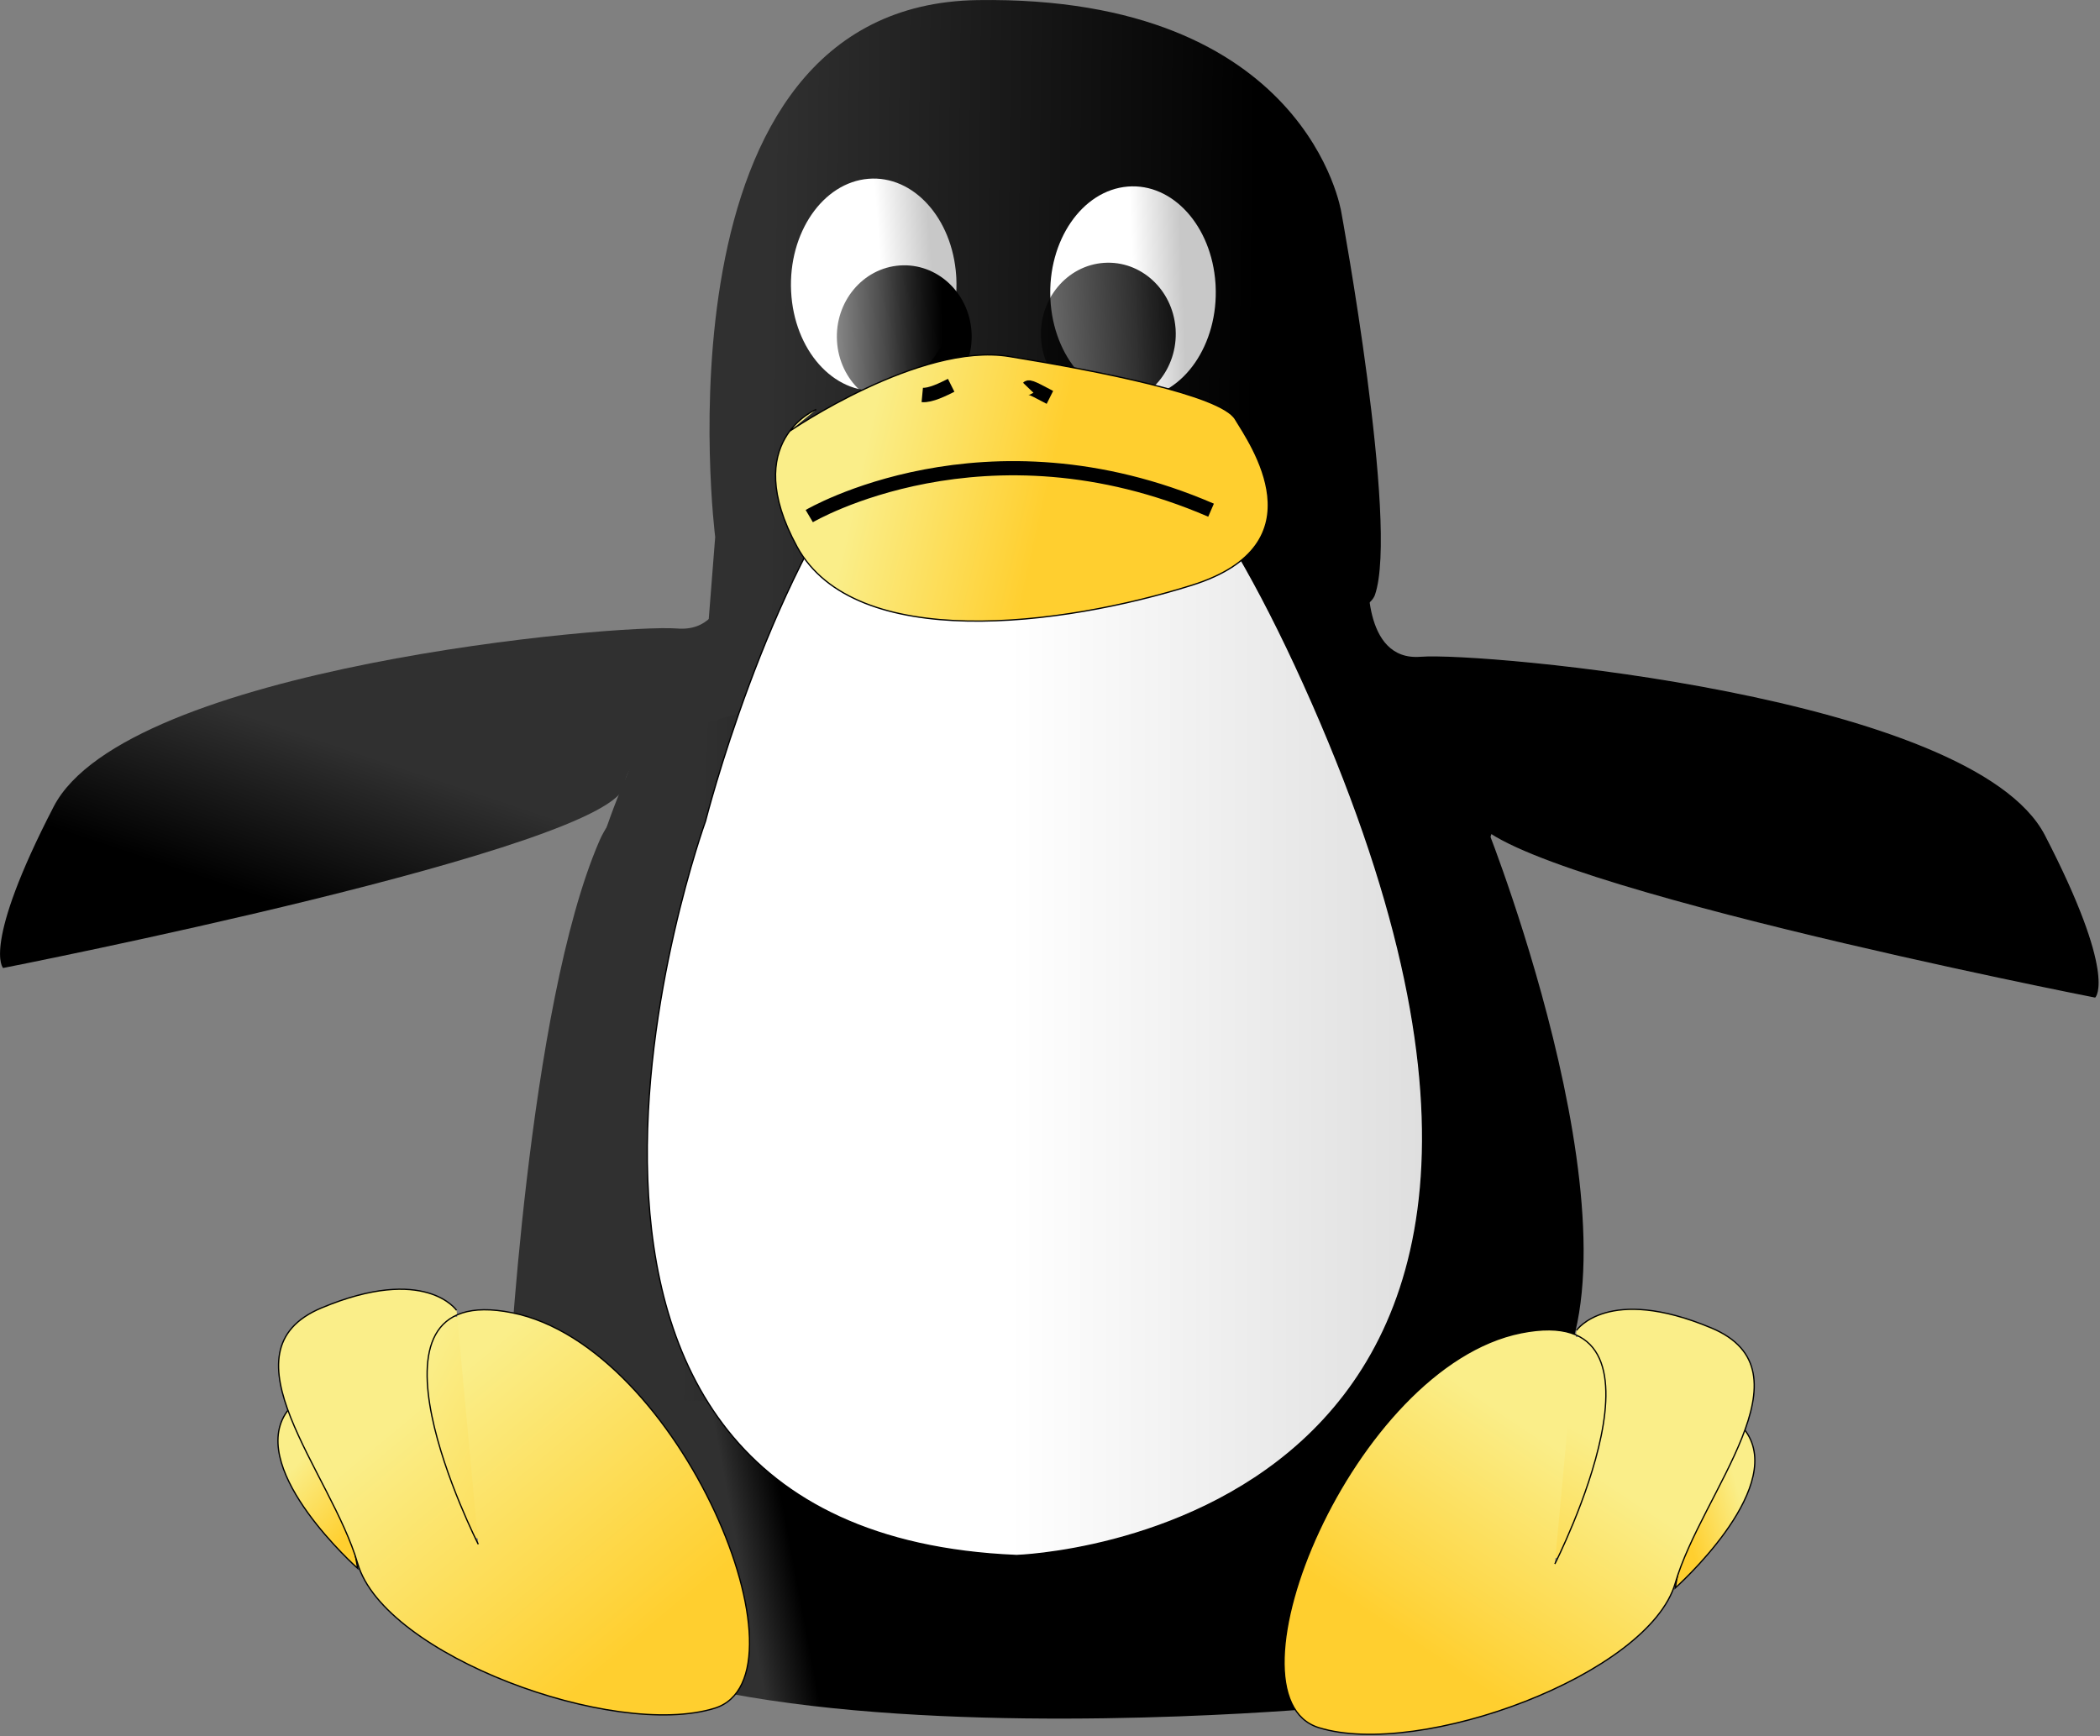 <?xml version="1.0" encoding="UTF-8" standalone="no"?>
<!-- Created with Inkscape (http://www.inkscape.org/) -->

<svg
   xmlns:dc="http://purl.org/dc/elements/1.1/"
   xmlns:cc="http://creativecommons.org/ns#"
   xmlns:rdf="http://www.w3.org/1999/02/22-rdf-syntax-ns#"
   xmlns:svg="http://www.w3.org/2000/svg"
   xmlns="http://www.w3.org/2000/svg"
   xmlns:xlink="http://www.w3.org/1999/xlink"
   xmlns:sodipodi="http://sodipodi.sourceforge.net/DTD/sodipodi-0.dtd"
   xmlns:inkscape="http://www.inkscape.org/namespaces/inkscape"
   width="65.3"
   height="54"
   id="svg4510"
   version="1.1"
   inkscape:version="0.47 r22583"
   sodipodi:docname="New document 11">
  <rect width="100%" height="100%" fill="#808080" stroke="none"/>
  <defs
     id="defs4512">
    <inkscape:perspective
       sodipodi:type="inkscape:persp3d"
       inkscape:vp_x="0 : 526.18109 : 1"
       inkscape:vp_y="0 : 1000 : 0"
       inkscape:vp_z="744.09448 : 526.18109 : 1"
       inkscape:persp3d-origin="372.04724 : 350.78739 : 1"
       id="perspective4518" />
    <inkscape:perspective
       id="perspective4383"
       inkscape:persp3d-origin="0.5 : 0.33333333 : 1"
       inkscape:vp_z="1 : 0.5 : 1"
       inkscape:vp_y="0 : 1000 : 0"
       inkscape:vp_x="0 : 0.5 : 1"
       sodipodi:type="inkscape:persp3d" />
    <linearGradient
       inkscape:collect="always"
       xlink:href="#linearGradient14252"
       id="linearGradient4514"
       gradientUnits="userSpaceOnUse"
       gradientTransform="matrix(0.121,0,0,0.118,310.743,55.676)"
       x1="430.171"
       y1="224.03"
       x2="305.615"
       y2="222.674" />
    <linearGradient
       id="linearGradient14252">
      <stop
         id="stop14253"
         offset="0"
         style="stop-color:#000000;stop-opacity:1;" />
      <stop
         id="stop14254"
         offset="1"
         style="stop-color:#303030;stop-opacity:1;" />
    </linearGradient>
    <linearGradient
       inkscape:collect="always"
       xlink:href="#linearGradient12377"
       id="linearGradient4520"
       gradientUnits="userSpaceOnUse"
       gradientTransform="scale(0.898,1.113)"
       x1="388.03"
       y1="182.574"
       x2="403.194"
       y2="181.03" />
    <linearGradient
       id="linearGradient12377">
      <stop
         id="stop12378"
         offset="0"
         style="stop-color:#ffffff;stop-opacity:1;" />
      <stop
         id="stop12379"
         offset="1"
         style="stop-color:#c8c8c8;stop-opacity:1;" />
    </linearGradient>
    <linearGradient
       inkscape:collect="always"
       xlink:href="#linearGradient10491"
       id="linearGradient4522"
       gradientUnits="userSpaceOnUse"
       gradientTransform="scale(0.972,1.028)"
       x1="355.461"
       y1="208.435"
       x2="305.459"
       y2="209.48" />
    <linearGradient
       id="linearGradient10491"
       inkscape:collect="always">
      <stop
         id="stop10492"
         offset="0"
         style="stop-color:#000000;stop-opacity:1;" />
      <stop
         id="stop10493"
         offset="1"
         style="stop-color:#000000;stop-opacity:0;" />
    </linearGradient>
    <linearGradient
       inkscape:collect="always"
       xlink:href="#linearGradient12377"
       id="linearGradient4516"
       gradientUnits="userSpaceOnUse"
       gradientTransform="scale(0.898,1.113)"
       x1="386.073"
       y1="185.662"
       x2="400.748"
       y2="184.89" />
    <linearGradient
       id="linearGradient4400">
      <stop
         id="stop4402"
         offset="0"
         style="stop-color:#ffffff;stop-opacity:1;" />
      <stop
         id="stop4404"
         offset="1"
         style="stop-color:#c8c8c8;stop-opacity:1;" />
    </linearGradient>
    <linearGradient
       inkscape:collect="always"
       xlink:href="#linearGradient11116"
       id="linearGradient4518"
       gradientUnits="userSpaceOnUse"
       gradientTransform="scale(0.972,1.028)"
       x1="371.223"
       y1="211.308"
       x2="274.479"
       y2="216.53" />
    <linearGradient
       id="linearGradient11116"
       inkscape:collect="always">
      <stop
         id="stop11117"
         offset="0"
         style="stop-color:#000000;stop-opacity:1;" />
      <stop
         id="stop11118"
         offset="1"
         style="stop-color:#000000;stop-opacity:0;" />
    </linearGradient>
    <linearGradient
       inkscape:collect="always"
       xlink:href="#linearGradient14252"
       id="linearGradient4507"
       gradientUnits="userSpaceOnUse"
       gradientTransform="matrix(0.128,0,0,0.112,310.743,55.676)"
       x1="280.747"
       y1="488.925"
       x2="268.012"
       y2="491.015" />
    <linearGradient
       id="linearGradient4411">
      <stop
         id="stop4413"
         offset="0"
         style="stop-color:#000000;stop-opacity:1;" />
      <stop
         id="stop4415"
         offset="1"
         style="stop-color:#303030;stop-opacity:1;" />
    </linearGradient>
    <linearGradient
       inkscape:collect="always"
       xlink:href="#linearGradient14252"
       id="linearGradient4503"
       gradientUnits="userSpaceOnUse"
       gradientTransform="matrix(0.126,0,0,0.114,310.743,55.676)"
       x1="392.504"
       y1="362.688"
       x2="276.093"
       y2="358.972" />
    <linearGradient
       id="linearGradient4418">
      <stop
         id="stop4420"
         offset="0"
         style="stop-color:#000000;stop-opacity:1;" />
      <stop
         id="stop4422"
         offset="1"
         style="stop-color:#303030;stop-opacity:1;" />
    </linearGradient>
    <linearGradient
       inkscape:collect="always"
       xlink:href="#linearGradient11752"
       id="linearGradient11406"
       gradientUnits="userSpaceOnUse"
       gradientTransform="scale(0.91,1.098)"
       x1="295.322"
       y1="485.569"
       x2="235.704"
       y2="447.575" />
    <linearGradient
       id="linearGradient11752">
      <stop
         id="stop11753"
         offset="0"
         style="stop-color:#ffcf2f;stop-opacity:1;" />
      <stop
         id="stop11754"
         offset="1"
         style="stop-color:#faee89;stop-opacity:1;" />
    </linearGradient>
    <linearGradient
       inkscape:collect="always"
       xlink:href="#linearGradient11752"
       id="linearGradient11408"
       gradientUnits="userSpaceOnUse"
       gradientTransform="scale(0.699,1.43)"
       x1="284.239"
       y1="369.542"
       x2="274.715"
       y2="351.496" />
    <linearGradient
       id="linearGradient4429">
      <stop
         id="stop4431"
         offset="0"
         style="stop-color:#ffcf2f;stop-opacity:1;" />
      <stop
         id="stop4433"
         offset="1"
         style="stop-color:#faee89;stop-opacity:1;" />
    </linearGradient>
    <linearGradient
       inkscape:collect="always"
       xlink:href="#linearGradient11752"
       id="linearGradient11410"
       gradientUnits="userSpaceOnUse"
       gradientTransform="scale(1.052,0.951)"
       x1="262.034"
       y1="582.748"
       x2="205.08"
       y2="520.939" />
    <linearGradient
       id="linearGradient4436">
      <stop
         id="stop4438"
         offset="0"
         style="stop-color:#ffcf2f;stop-opacity:1;" />
      <stop
         id="stop4440"
         offset="1"
         style="stop-color:#faee89;stop-opacity:1;" />
    </linearGradient>
    <linearGradient
       inkscape:collect="always"
       xlink:href="#linearGradient14252"
       id="linearGradient4496"
       gradientUnits="userSpaceOnUse"
       gradientTransform="matrix(0.166,0,0,0.087,310.743,55.676)"
       x1="112.398"
       y1="491.143"
       x2="141.351"
       y2="445.861" />
    <linearGradient
       id="linearGradient4443">
      <stop
         id="stop4445"
         offset="0"
         style="stop-color:#000000;stop-opacity:1;" />
      <stop
         id="stop4447"
         offset="1"
         style="stop-color:#303030;stop-opacity:1;" />
    </linearGradient>
    <linearGradient
       inkscape:collect="always"
       xlink:href="#linearGradient12377"
       id="linearGradient4493"
       gradientUnits="userSpaceOnUse"
       gradientTransform="matrix(0.097,0,0,0.149,310.743,55.676)"
       x1="457.954"
       y1="321.262"
       x2="684.518"
       y2="321.262" />
    <linearGradient
       id="linearGradient4450">
      <stop
         id="stop4452"
         offset="0"
         style="stop-color:#ffffff;stop-opacity:1;" />
      <stop
         id="stop4454"
         offset="1"
         style="stop-color:#c8c8c8;stop-opacity:1;" />
    </linearGradient>
    <linearGradient
       inkscape:collect="always"
       xlink:href="#linearGradient11752"
       id="linearGradient4490"
       gradientUnits="userSpaceOnUse"
       gradientTransform="matrix(0.163,0,0,0.088,310.743,55.676)"
       x1="280.174"
       y1="348.704"
       x2="243.95"
       y2="344.281" />
    <linearGradient
       id="linearGradient4457">
      <stop
         id="stop4459"
         offset="0"
         style="stop-color:#ffcf2f;stop-opacity:1;" />
      <stop
         id="stop4461"
         offset="1"
         style="stop-color:#faee89;stop-opacity:1;" />
    </linearGradient>
    <linearGradient
       inkscape:collect="always"
       xlink:href="#linearGradient11752"
       id="linearGradient4484"
       gradientUnits="userSpaceOnUse"
       gradientTransform="matrix(-0.109,0,0,0.132,399.973,56.387)"
       x1="296.591"
       y1="486.344"
       x2="274.234"
       y2="438.156" />
    <linearGradient
       id="linearGradient4464">
      <stop
         id="stop4466"
         offset="0"
         style="stop-color:#ffcf2f;stop-opacity:1;" />
      <stop
         id="stop4468"
         offset="1"
         style="stop-color:#faee89;stop-opacity:1;" />
    </linearGradient>
    <linearGradient
       inkscape:collect="always"
       xlink:href="#linearGradient11752"
       id="linearGradient4481"
       gradientUnits="userSpaceOnUse"
       gradientTransform="matrix(-0.084,0,0,0.171,399.973,56.387)"
       x1="281.332"
       y1="368.068"
       x2="263.87"
       y2="358.068" />
    <linearGradient
       id="linearGradient4471">
      <stop
         id="stop4473"
         offset="0"
         style="stop-color:#ffcf2f;stop-opacity:1;" />
      <stop
         id="stop4475"
         offset="1"
         style="stop-color:#faee89;stop-opacity:1;" />
    </linearGradient>
    <linearGradient
       inkscape:collect="always"
       xlink:href="#linearGradient11752"
       id="linearGradient4478"
       gradientUnits="userSpaceOnUse"
       gradientTransform="matrix(-0.126,0,0,0.114,399.973,56.387)"
       x1="244.134"
       y1="588.202"
       x2="205.894"
       y2="536.391" />
    <linearGradient
       id="linearGradient4479">
      <stop
         id="stop4481"
         offset="0"
         style="stop-color:#ffcf2f;stop-opacity:1;" />
      <stop
         id="stop4483"
         offset="1"
         style="stop-color:#faee89;stop-opacity:1;" />
    </linearGradient>
    <linearGradient
       y2="536.391"
       x2="205.894"
       y1="588.202"
       x1="244.134"
       gradientTransform="matrix(-0.126,0,0,0.114,399.973,56.387)"
       gradientUnits="userSpaceOnUse"
       id="linearGradient4508"
       xlink:href="#linearGradient11752"
       inkscape:collect="always" />
  </defs>
  <sodipodi:namedview
     id="base"
     pagecolor="#ffffff"
     bordercolor="#666666"
     borderopacity="1.0"
     inkscape:pageopacity="0.0"
     inkscape:pageshadow="2"
     inkscape:zoom="0.35"
     inkscape:cx="32.649824"
     inkscape:cy="27.000029"
     inkscape:document-units="px"
     inkscape:current-layer="layer1"
     showgrid="false"
     inkscape:window-width="555"
     inkscape:window-height="483"
     inkscape:window-x="72"
     inkscape:window-y="540"
     inkscape:window-maximized="0" />
  <g
     inkscape:label="Layer 1"
     inkscape:groupmode="layer"
     id="layer1"
     transform="translate(-342.35,-505.362)">
    <g
       id="g6503"
       transform="translate(18.579,434.054)">
      <path
         d="m 346.01,88.01 c 0,0 -2.097,-16.549 8.162,-16.699 10.258,-0.15 11.306,6.59 11.306,6.59 0,0 1.797,9.735 1.048,11.906 -0.749,2.172 -20.816,2.022 -20.816,2.022 l 0.3,-3.819 z"
         id="path11249"
         style="fill:url(#linearGradient4514);fill-opacity:1;fill-rule:evenodd;stroke:none" />
      <path
         d="m 368.706,206.25 c 0.774,15.157 -8.512,28.223 -20.741,29.183 -12.229,0.96 -22.771,-10.55 -23.545,-25.707 -0.774,-15.157 8.512,-28.223 20.741,-29.183 12.035,-0.944 22.475,10.198 23.508,25.089"
         id="path11251"
         sodipodi:cx="346.5625"
         sodipodi:cy="207.98718"
         sodipodi:end="12.480591"
         sodipodi:open="true"
         sodipodi:rx="22.1875"
         sodipodi:ry="27.5"
         sodipodi:start="6.2199579"
         sodipodi:type="arc"
         style="color:#000000;fill:url(#linearGradient4520);fill-opacity:1;fill-rule:nonzero;stroke:none;stroke-width:1;marker:none;visibility:visible;display:block"
         transform="matrix(0.116,0,0,0.12,310.738,55.203)" />
      <path
         transform="matrix(0.129,0,0,0.129,308.513,53.777)"
         d="m 352.468,215.964 c 0.567,9.473 -6.234,17.639 -15.191,18.239 -8.957,0.6 -16.677,-6.594 -17.244,-16.067 -0.567,-9.473 6.234,-17.639 15.191,-18.239 8.814,-0.59 16.46,6.374 17.217,15.681"
         id="path11253"
         sodipodi:cx="336.25"
         sodipodi:cy="217.04968"
         sodipodi:end="12.480591"
         sodipodi:open="true"
         sodipodi:rx="16.25"
         sodipodi:ry="17.1875"
         sodipodi:start="6.2199579"
         sodipodi:type="arc"
         style="color:#000000;fill:url(#linearGradient4522);fill-opacity:1;fill-rule:nonzero;stroke:none;stroke-width:1;marker:none;visibility:visible;display:block" />
      <path
         d="m 368.706,206.25 c 0.774,15.157 -8.512,28.223 -20.741,29.183 -12.229,0.96 -22.771,-10.55 -23.545,-25.707 -0.774,-15.157 8.512,-28.223 20.741,-29.183 12.035,-0.944 22.475,10.198 23.508,25.089"
         id="path11255"
         sodipodi:cx="346.5625"
         sodipodi:cy="207.98718"
         sodipodi:end="12.480591"
         sodipodi:open="true"
         sodipodi:rx="22.1875"
         sodipodi:ry="27.5"
         sodipodi:start="6.2199579"
         sodipodi:type="arc"
         style="color:#000000;fill:url(#linearGradient4516);fill-opacity:1;fill-rule:nonzero;stroke:none;stroke-width:1;marker:none;visibility:visible;display:block"
         transform="matrix(0.116,0,0,0.12,318.801,55.445)" />
      <path
         d="m 352.468,215.964 c 0.567,9.473 -6.234,17.639 -15.191,18.239 -8.957,0.6 -16.677,-6.594 -17.244,-16.067 -0.567,-9.473 6.234,-17.639 15.191,-18.239 8.814,-0.59 16.46,6.374 17.217,15.681"
         id="path11257"
         sodipodi:cx="336.25"
         sodipodi:cy="217.04968"
         sodipodi:end="12.480591"
         sodipodi:open="true"
         sodipodi:rx="16.25"
         sodipodi:ry="17.1875"
         sodipodi:start="6.2199579"
         sodipodi:type="arc"
         style="color:#000000;fill:url(#linearGradient4518);fill-opacity:1;fill-rule:nonzero;stroke:none;stroke-width:1;marker:none;visibility:visible;display:block"
         transform="matrix(0.129,0,0,0.129,314.859,53.696)" />
      <path
         d="m 370.045,97.145 c 0,0 5.241,13.254 1.797,17.598 -3.444,4.343 -6.664,9.66 -6.664,9.66 0,0 -31.074,2.92 -25.608,-8.012 5.466,-10.933 10.408,-3.22 10.408,-3.22 l 4.043,-8.087 -14.451,9.585 c 0,0 0.599,-12.056 2.845,-17.223 2.246,-5.167 19.767,-1.423 19.767,-1.423 l 7.862,1.123 z"
         id="path11259"
         style="fill:url(#linearGradient4507);fill-opacity:1;fill-rule:evenodd;stroke:none" />
      <path
         d="m 366.301,89.058 c 0,0 -0.225,2.846 1.647,2.696 1.872,-0.15 17.147,1.198 19.393,5.541 2.246,4.343 1.572,5.017 1.572,5.017 0,0 -19.093,-3.744 -19.318,-5.691 -0.225,-1.947 -5.915,-2.696 -5.915,-2.696 l 2.621,-4.867 z"
         id="path11261"
         style="fill:#000000;fill-opacity:1;fill-rule:evenodd;stroke:#000000;stroke-width:0.03pt;stroke-linecap:butt;stroke-linejoin:miter;stroke-opacity:1" />
      <path
         d="m 344.213,93.401 c 0,0 -2.621,4.942 -2.097,7.039 0.524,2.097 -1.572,14.303 -1.572,14.303 l 22.837,0.599 7.113,-19.02 -4.567,-5.616 -1.348,-2.396 -7.413,3.37 -11.456,0.3"
         id="path11263"
         style="fill:url(#linearGradient4503);fill-opacity:1;fill-rule:evenodd;stroke:none" />
      <g
         transform="matrix(0.12,0,0,0.12,310.743,55.676)"
         id="g11265">
        <path
           d="m 208.75,493.612 c 8.125,-19.375 14.375,-23.125 14.375,-23.125 l 15,4.375 23.75,65 -54.375,-20 -3.125,-25.625"
           id="path11267"
           style="fill:url(#linearGradient11406);fill-opacity:1;fill-rule:evenodd;stroke:#000000;stroke-width:0;stroke-linecap:butt;stroke-linejoin:miter;stroke-miterlimit:4;stroke-opacity:1;stroke-dasharray:none" />
        <path
           d="m 201.25,536.737 c 0,0 -28.125,-25 -18.75,-40 9.375,-15 18.75,40 18.75,40 z"
           id="path11269"
           style="fill:url(#linearGradient11408);fill-opacity:1;fill-rule:evenodd;stroke:#000000;stroke-width:0.25pt;stroke-linecap:butt;stroke-linejoin:miter;stroke-opacity:1" />
        <path
           d="m 232.5,530.487 c 0,0 -35,-68.75 8.75,-60 43.75,8.75 78.75,94.375 52.5,102.5 -26.25,8.125 -85.625,-13.75 -92.5,-37.5 -6.875,-23.75 -36.25,-55 -9.375,-66.25 26.875,-11.25 35,0.625 35,0.625"
           id="path11271"
           style="fill:url(#linearGradient11410);fill-opacity:1;fill-rule:evenodd;stroke:#000000;stroke-width:0.25pt;stroke-linecap:butt;stroke-linejoin:miter;stroke-opacity:1" />
      </g>
      <path
         d="m 346.479,88.159 c 0,0 0.225,2.846 -1.647,2.696 -1.872,-0.15 -17.147,1.198 -19.393,5.541 -2.246,4.343 -1.572,5.017 -1.572,5.017 0,0 19.093,-3.744 19.318,-5.691 0.225,-1.947 5.915,-2.696 5.915,-2.696 L 346.479,88.159 z"
         id="path11273"
         style="fill:url(#linearGradient4496);fill-opacity:1;fill-rule:evenodd;stroke:none" />
      <path
         d="m 355.369,119.685 c 0,0 20.591,-0.599 9.21,-26.509 -11.381,-25.91 -18.869,3.669 -18.869,3.669 0,0 -8.012,22.091 9.659,22.839 z"
         id="path11275"
         style="fill:url(#linearGradient4493);fill-opacity:1;fill-rule:evenodd;stroke:#000000;stroke-width:0.03pt;stroke-linecap:butt;stroke-linejoin:miter;stroke-opacity:1" />
      <path
         d="m 348.331,84.715 c 0,0 4.043,-2.771 6.814,-2.321 2.77,0.449 6.589,1.198 7.038,1.947 0.449,0.749 2.696,3.894 -1.348,5.167 -4.043,1.273 -10.483,2.097 -12.28,-1.198 -1.797,-3.295 0.599,-4.268 0.599,-4.268"
         id="path11277"
         style="fill:url(#linearGradient4490);fill-opacity:1;fill-rule:evenodd;stroke:#000000;stroke-width:0.03pt;stroke-linecap:butt;stroke-linejoin:miter;stroke-opacity:1" />
      <path
         d="m 348.935,87.359 c 0,0 5.461,-3.225 12.494,-0.184"
         id="path11279"
         style="fill:none;stroke:#000000;stroke-width:0.442;stroke-linecap:butt;stroke-linejoin:miter;stroke-miterlimit:4;stroke-opacity:1;stroke-dasharray:none" />
      <path
         d="m 352.449,83.591 c 0.252,0.024 0.655,-0.178 0.899,-0.3"
         id="path11281"
         style="fill:none;stroke:#000000;stroke-width:0.449;stroke-linecap:butt;stroke-linejoin:miter;stroke-miterlimit:4;stroke-opacity:1;stroke-dasharray:none" />
      <path
         d="m 355.744,83.367 c 0.047,-0.049 0.467,0.196 0.674,0.3"
         id="path11283"
         style="fill:none;stroke:#000000;stroke-width:0.449;stroke-linecap:butt;stroke-linejoin:miter;stroke-miterlimit:4;stroke-opacity:1;stroke-dasharray:none" />
      <path
         d="m 374.965,115.528 c -0.973,-2.321 -1.722,-2.771 -1.722,-2.771 l -1.797,0.524 -2.845,7.788 6.514,-2.396 0.374,-3.07"
         id="path11285"
         style="fill:url(#linearGradient4484);fill-opacity:1;fill-rule:evenodd;stroke:#000000;stroke-width:0;stroke-linecap:butt;stroke-linejoin:miter;stroke-miterlimit:4;stroke-opacity:1" />
      <path
         d="m 375.863,120.695 c 0,0 3.369,-2.995 2.246,-4.793 -1.123,-1.797 -2.246,4.793 -2.246,4.793 z"
         id="path11287"
         style="fill:url(#linearGradient4481);fill-opacity:1;fill-rule:evenodd;stroke:#000000;stroke-width:0.03pt;stroke-linecap:butt;stroke-linejoin:miter;stroke-opacity:1" />
      <path
         d="m 372.119,119.947 c 0,0 4.193,-8.237 -1.048,-7.189 -5.241,1.048 -9.434,11.307 -6.29,12.281 3.145,0.973 10.258,-1.647 11.082,-4.493 0.824,-2.846 4.343,-6.59 1.123,-7.938 -3.22,-1.348 -4.193,0.075 -4.193,0.075"
         id="path11289"
         style="fill:url(#linearGradient4508);fill-opacity:1;fill-rule:evenodd;stroke:#000000;stroke-width:0.03pt;stroke-linecap:butt;stroke-linejoin:miter;stroke-opacity:1" />
    </g>
  </g>
</svg>
